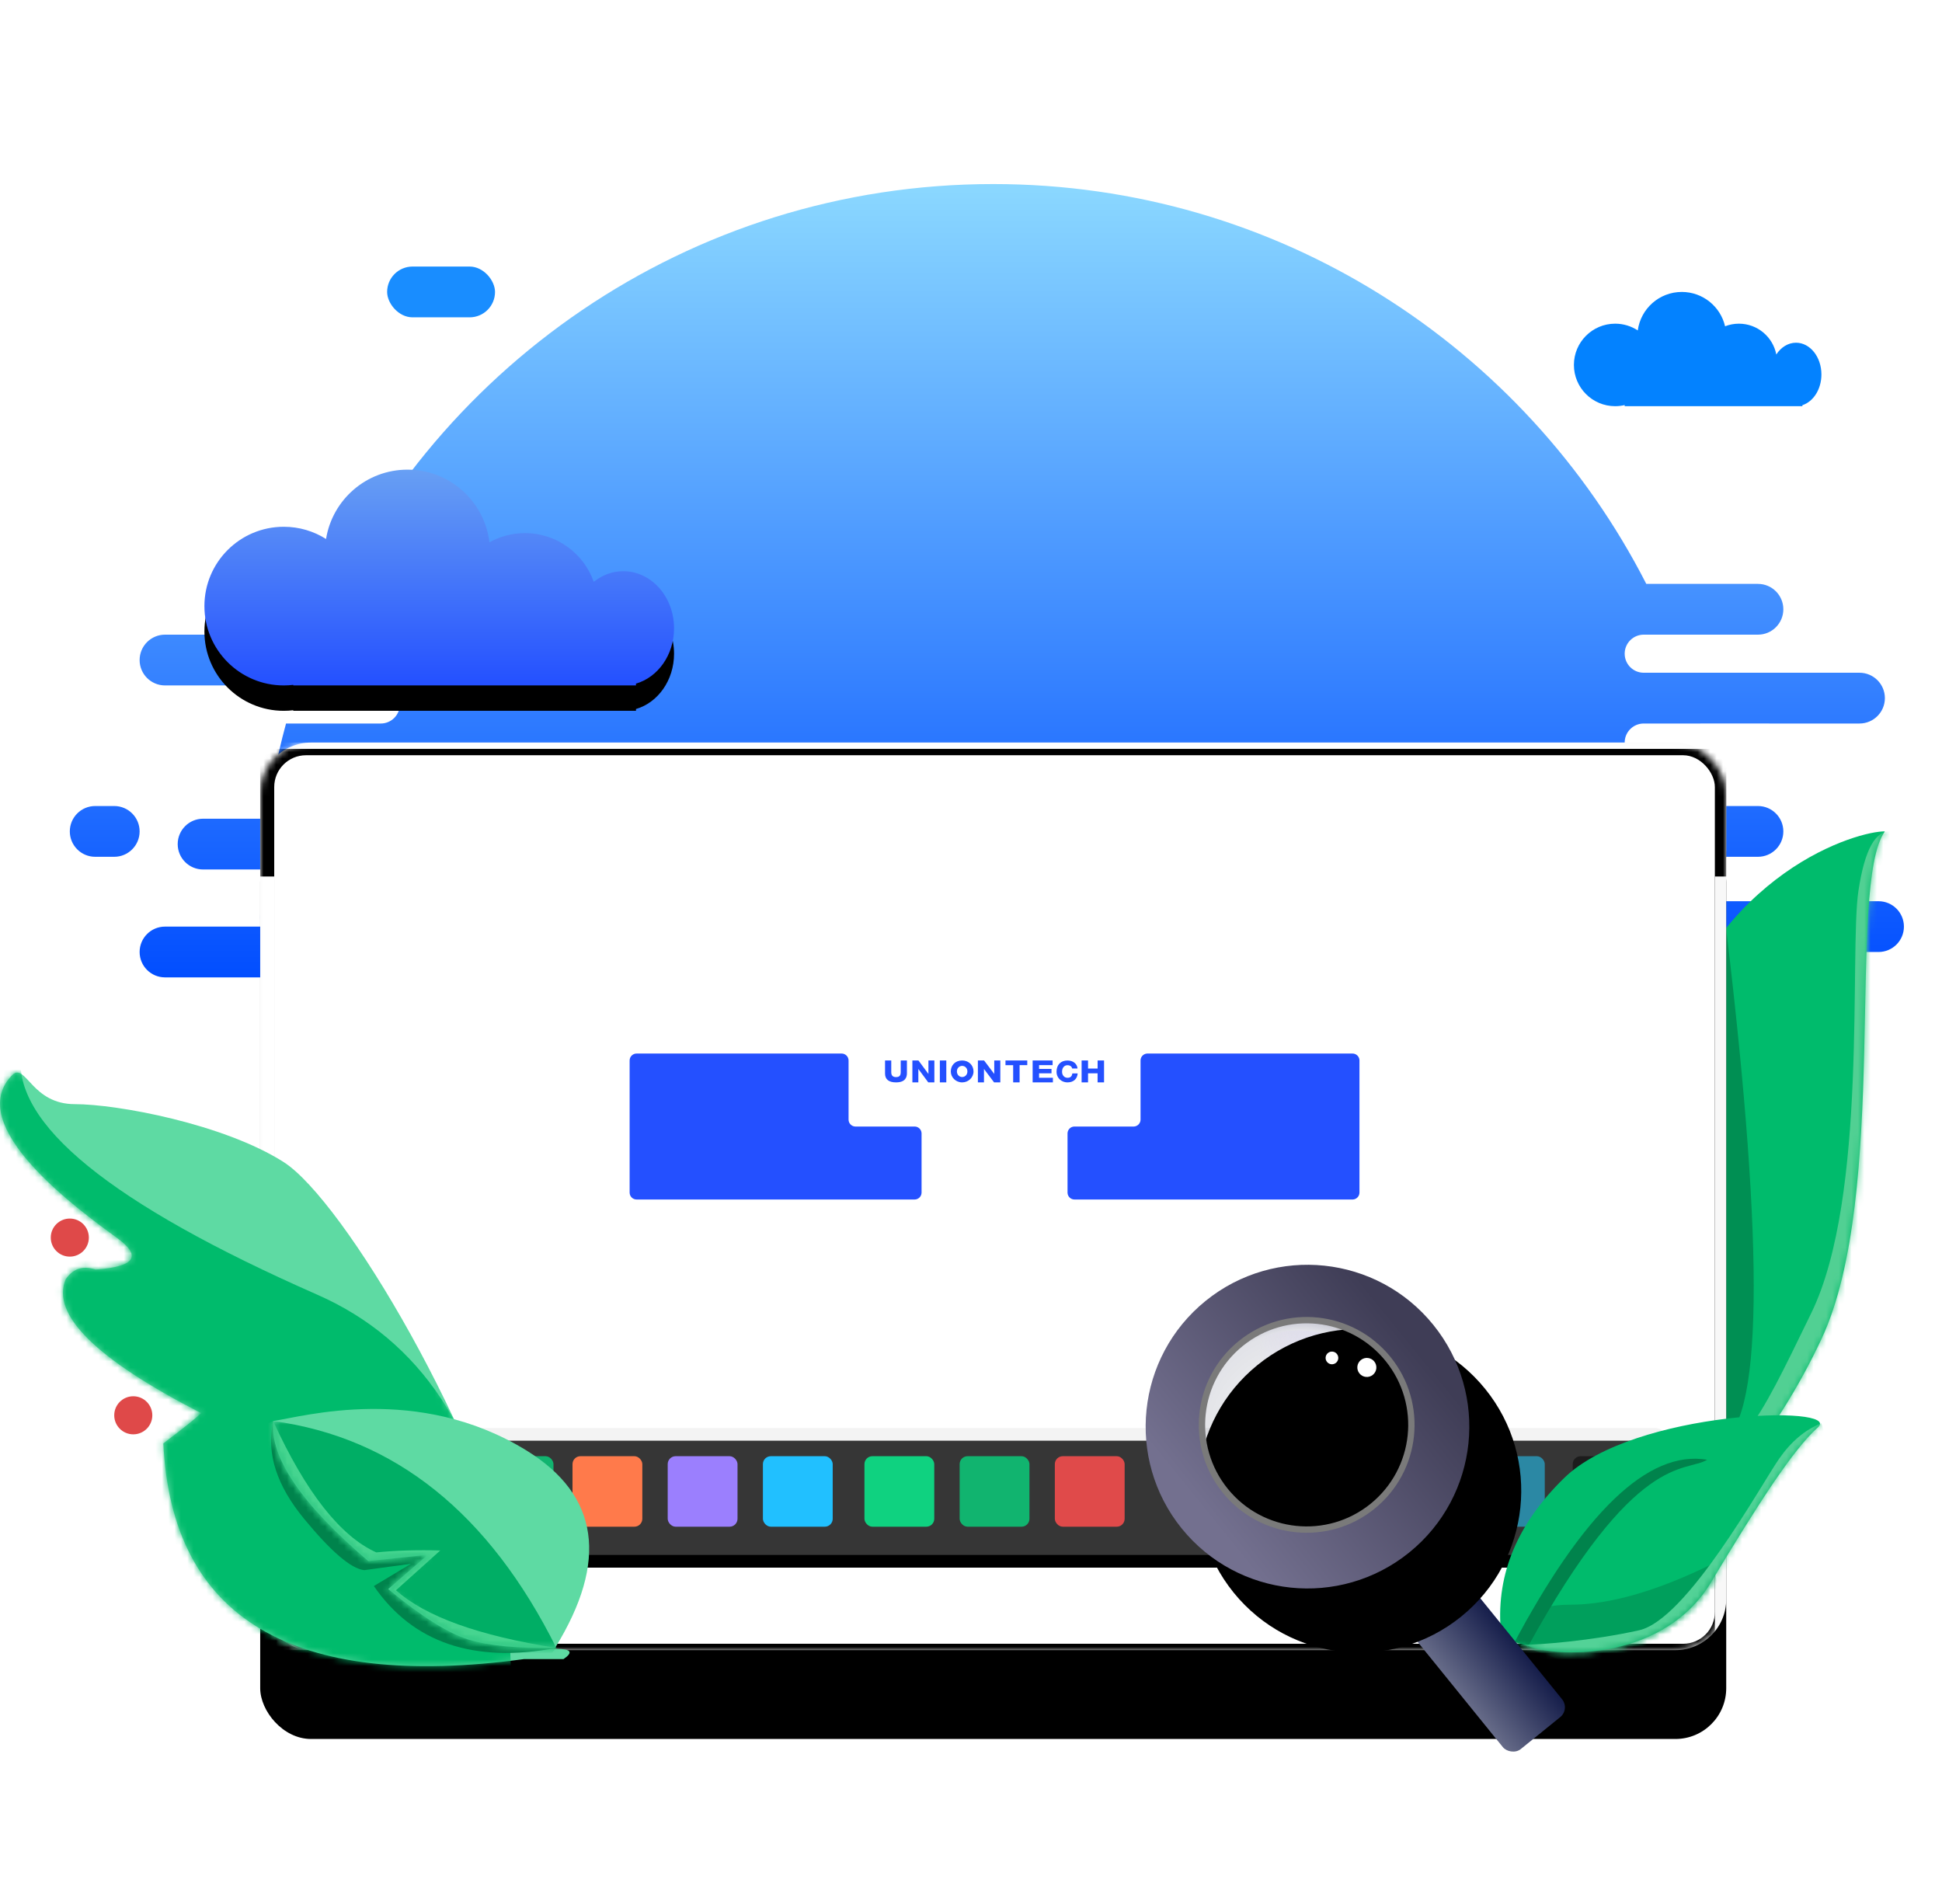 <?xml version="1.0" encoding="UTF-8"?>
<svg width="306px" height="300px" viewBox="0 0 306 300" version="1.1" xmlns="http://www.w3.org/2000/svg" xmlns:xlink="http://www.w3.org/1999/xlink">
    <title>dcc_Home image _300px_dark</title>
    <defs>
        <linearGradient x1="50%" y1="0%" x2="50%" y2="54.914%" id="linearGradient-1">
            <stop stop-color="#8AD7FF" offset="0%"></stop>
            <stop stop-color="#004CFF" offset="100%"></stop>
        </linearGradient>
        <path d="M14.352,118.293 C28.119,108.041 38.587,95.278 45.754,80.001 C56.506,57.087 49.655,8.527 55.754,0 C51.786,-0.096 29.251,6.001 20.503,35.001 C14.671,54.334 7.836,77.571 0,104.71 L14.352,118.293 Z" id="path-2"></path>
        <rect id="path-4" x="0" y="0" width="231" height="143" rx="8"></rect>
        <filter x="-22.5%" y="-26.6%" width="145.0%" height="172.7%" filterUnits="objectBoundingBox" id="filter-6">
            <feOffset dx="0" dy="14" in="SourceAlpha" result="shadowOffsetOuter1"></feOffset>
            <feGaussianBlur stdDeviation="15" in="shadowOffsetOuter1" result="shadowBlurOuter1"></feGaussianBlur>
            <feColorMatrix values="0 0 0 0 0   0 0 0 0 0   0 0 0 0 0  0 0 0 0.19 0" type="matrix" in="shadowBlurOuter1"></feColorMatrix>
        </filter>
        <rect id="path-7" x="0" y="0" width="231" height="17.105"></rect>
        <filter x="-7.4%" y="-76.0%" width="114.7%" height="298.8%" filterUnits="objectBoundingBox" id="filter-8">
            <feOffset dx="0" dy="4" in="SourceAlpha" result="shadowOffsetOuter1"></feOffset>
            <feGaussianBlur stdDeviation="5" in="shadowOffsetOuter1" result="shadowBlurOuter1"></feGaussianBlur>
            <feComposite in="shadowBlurOuter1" in2="SourceAlpha" operator="out" result="shadowBlurOuter1"></feComposite>
            <feColorMatrix values="0 0 0 0 0   0 0 0 0 0   0 0 0 0 0  0 0 0 0.03 0" type="matrix" in="shadowBlurOuter1"></feColorMatrix>
        </filter>
        <filter x="-4.5%" y="-38.0%" width="109.1%" height="222.8%" filterUnits="objectBoundingBox" id="filter-9">
            <feOffset dx="0" dy="1" in="SourceAlpha" result="shadowOffsetInner1"></feOffset>
            <feComposite in="shadowOffsetInner1" in2="SourceAlpha" operator="arithmetic" k2="-1" k3="1" result="shadowInnerInner1"></feComposite>
            <feColorMatrix values="0 0 0 0 1   0 0 0 0 1   0 0 0 0 1  0 0 0 0.6 0" type="matrix" in="shadowInnerInner1"></feColorMatrix>
        </filter>
        <path d="M188,10 L188,11 L182,11 L182,10 L188,10 Z M188,8 L188,9 L182,9 L182,8 L188,8 Z M186,6 L186,7 L182,7 L182,6 L186,6 Z" id="path-10"></path>
        <filter x="-183.3%" y="-140.0%" width="466.7%" height="540.0%" filterUnits="objectBoundingBox" id="filter-11">
            <feOffset dx="0" dy="4" in="SourceAlpha" result="shadowOffsetOuter1"></feOffset>
            <feGaussianBlur stdDeviation="3" in="shadowOffsetOuter1" result="shadowBlurOuter1"></feGaussianBlur>
            <feColorMatrix values="0 0 0 0 0.626   0 0 0 0 0.626   0 0 0 0 0.626  0 0 0 0.4 0" type="matrix" in="shadowBlurOuter1"></feColorMatrix>
        </filter>
        <rect id="path-12" x="0" y="0" width="227" height="140" rx="5"></rect>
        <filter x="-3.3%" y="-3.2%" width="106.6%" height="110.7%" filterUnits="objectBoundingBox" id="filter-14">
            <feOffset dx="0" dy="3" in="SourceAlpha" result="shadowOffsetOuter1"></feOffset>
            <feGaussianBlur stdDeviation="2" in="shadowOffsetOuter1" result="shadowBlurOuter1"></feGaussianBlur>
            <feColorMatrix values="0 0 0 0 0   0 0 0 0 0   0 0 0 0 0  0 0 0 0.1 0" type="matrix" in="shadowBlurOuter1"></feColorMatrix>
        </filter>
        <filter x="-17.4%" y="-87.0%" width="134.8%" height="273.9%" filterUnits="objectBoundingBox" id="filter-15">
            <feOffset dx="0" dy="3" in="SourceAlpha" result="shadowOffsetOuter1"></feOffset>
            <feGaussianBlur stdDeviation="3.5" in="shadowOffsetOuter1" result="shadowBlurOuter1"></feGaussianBlur>
            <feColorMatrix values="0 0 0 0 0.141   0 0 0 0 0.314   0 0 0 0 1  0 0 0 0.321 0" type="matrix" in="shadowBlurOuter1" result="shadowMatrixOuter1"></feColorMatrix>
            <feMerge>
                <feMergeNode in="shadowMatrixOuter1"></feMergeNode>
                <feMergeNode in="SourceGraphic"></feMergeNode>
            </feMerge>
        </filter>
        <rect id="path-16" x="0" y="0" width="209" height="20" rx="2.5"></rect>
        <filter x="-3.3%" y="-25.0%" width="106.7%" height="170.0%" filterUnits="objectBoundingBox" id="filter-17">
            <feOffset dx="0" dy="2" in="SourceAlpha" result="shadowOffsetOuter1"></feOffset>
            <feGaussianBlur stdDeviation="2" in="shadowOffsetOuter1" result="shadowBlurOuter1"></feGaussianBlur>
            <feComposite in="shadowBlurOuter1" in2="SourceAlpha" operator="out" result="shadowBlurOuter1"></feComposite>
            <feColorMatrix values="0 0 0 0 0   0 0 0 0 0   0 0 0 0 0  0 0 0 0.12 0" type="matrix" in="shadowBlurOuter1"></feColorMatrix>
        </filter>
        <path d="M2.456,35.5 C2.829,35.245 4.525,35.61 7.544,36.598 C12.072,38.079 28.238,38.575 35.634,26.274 C43.03,13.972 48.478,5.46 52.451,1.897 C56.425,-1.666 23.463,-0.841 12.474,9.869 C5.148,17.008 1.809,24.926 2.456,33.622 C0.819,34.621 -1.62003744e-12,35.247 -1.62003744e-12,35.5 C-1.62003744e-12,35.753 0.819,35.753 2.456,35.5 Z" id="path-18"></path>
        <path d="M82.572,92.413 C46.025,97.331 27.08,86.003 25.736,58.431 C29.027,55.933 31.01,54.341 31.686,53.654 C15.139,45.16 8.025,38.136 10.345,32.581 C11.486,30.888 13.06,30.372 15.067,31.034 C21.269,30.591 22.403,28.937 18.468,26.074 C12.565,21.778 -6.2,8.235 2.073,0.249 C4.123,-1.311 5.097,4.975 11.783,4.975 C18.468,4.975 35.183,8.074 44.655,14.074 C54.127,20.074 75.962,56.875 82.572,84.856 C84.419,88.65 84.227,90.805 87.687,90.805 C89.994,90.805 90.364,91.341 88.796,92.413 L82.572,92.413 Z" id="path-20"></path>
        <path d="M44.759,37.639 C38.869,37.748 34.325,37.314 31.125,36.338 C27.925,35.361 23.704,32.708 18.461,28.38 L24.721,22.973 L15.305,23.957 C4.79,14.987 -0.203,7.635 0.326,1.903 C5.076,1.203 23.146,-4.016 40.27,6.558 C51.686,13.607 53.182,23.968 44.759,37.639 Z" id="path-22"></path>
        <filter x="-49.0%" y="-29.6%" width="197.3%" height="159.2%" filterUnits="objectBoundingBox" id="filter-24">
            <feOffset dx="0" dy="2" in="SourceAlpha" result="shadowOffsetOuter1"></feOffset>
            <feGaussianBlur stdDeviation="5.5" in="shadowOffsetOuter1" result="shadowBlurOuter1"></feGaussianBlur>
            <feColorMatrix values="0 0 0 0 0   0 0 0 0 0   0 0 0 0 0  0 0 0 0.2 0" type="matrix" in="shadowBlurOuter1" result="shadowMatrixOuter1"></feColorMatrix>
            <feMerge>
                <feMergeNode in="shadowMatrixOuter1"></feMergeNode>
                <feMergeNode in="SourceGraphic"></feMergeNode>
            </feMerge>
        </filter>
        <linearGradient x1="50%" y1="-35.432%" x2="50%" y2="100%" id="linearGradient-25">
            <stop stop-color="#525878" offset="0%"></stop>
            <stop stop-color="#D8D8D8" offset="100%"></stop>
        </linearGradient>
        <linearGradient x1="0%" y1="44.914%" x2="100%" y2="44.914%" id="linearGradient-26">
            <stop stop-color="#666B88" offset="0%"></stop>
            <stop stop-color="#161E4B" offset="100%"></stop>
        </linearGradient>
        <radialGradient cx="50%" cy="50%" fx="50%" fy="50%" r="55.712%" gradientTransform="translate(0.5,0.5),scale(1,1),translate(-0.5,-0.5)" id="radialGradient-27">
            <stop stop-color="#01001F" stop-opacity="0.036" offset="0%"></stop>
            <stop stop-color="#000636" stop-opacity="0.219" offset="81.152%"></stop>
            <stop stop-color="#01003C" stop-opacity="0.688" offset="100%"></stop>
        </radialGradient>
        <ellipse id="path-28" cx="18.637" cy="18.369" rx="18.371" ry="18.369"></ellipse>
        <radialGradient cx="20.831%" cy="86.284%" fx="20.831%" fy="86.284%" r="74.767%" gradientTransform="translate(0.208,0.863),scale(0.898,1),rotate(-59.185),translate(-0.208,-0.863)" id="radialGradient-30">
            <stop stop-color="#AED6FA" stop-opacity="0.515" offset="0.037%"></stop>
            <stop stop-color="#B385FF" stop-opacity="0" offset="100%"></stop>
        </radialGradient>
        <linearGradient x1="0%" y1="50%" x2="100%" y2="50%" id="linearGradient-31">
            <stop stop-color="#73708F" offset="0%"></stop>
            <stop stop-color="#3F3D56" offset="100%"></stop>
        </linearGradient>
        <circle id="path-32" cx="25.5" cy="25.5" r="25.5"></circle>
        <filter x="-12.7%" y="-12.7%" width="125.5%" height="125.5%" filterUnits="objectBoundingBox" id="filter-33">
            <feOffset dx="0" dy="13" in="SourceAlpha" result="shadowOffsetInner1"></feOffset>
            <feComposite in="shadowOffsetInner1" in2="SourceAlpha" operator="arithmetic" k2="-1" k3="1" result="shadowInnerInner1"></feComposite>
            <feColorMatrix values="0 0 0 0 0.631   0 0 0 0 0.631   0 0 0 0 0.631  0 0 0 0.5 0" type="matrix" in="shadowInnerInner1"></feColorMatrix>
        </filter>
        <linearGradient x1="50%" y1="-73.341%" x2="50%" y2="100%" id="linearGradient-34">
            <stop stop-color="#99D9EB" offset="0%"></stop>
            <stop stop-color="#2450FF" offset="100%"></stop>
        </linearGradient>
        <path d="M46.21,79 L46.211,78.911 C45.719,78.97 45.218,79 44.71,79 C37.806,79 32.21,73.404 32.21,66.5 C32.21,59.596 37.806,54 44.71,54 C47.16,54 49.446,54.705 51.376,55.924 C52.369,49.731 57.737,45 64.21,45 C70.865,45 76.352,50.001 77.118,56.45 C78.774,55.526 80.68,55 82.71,55 C87.721,55 91.984,58.205 93.559,62.677 C94.869,61.621 96.475,61 98.21,61 C102.628,61 106.21,65.029 106.21,70 C106.21,74.193 103.661,77.717 100.211,78.716 L100.21,79 L46.21,79 Z" id="path-35"></path>
        <filter x="-14.9%" y="-20.6%" width="129.7%" height="164.7%" filterUnits="objectBoundingBox" id="filter-36">
            <feOffset dx="0" dy="4" in="SourceAlpha" result="shadowOffsetOuter1"></feOffset>
            <feGaussianBlur stdDeviation="3" in="shadowOffsetOuter1" result="shadowBlurOuter1"></feGaussianBlur>
            <feColorMatrix values="0 0 0 0 0.408   0 0 0 0 0.665   0 0 0 0 1  0 0 0 0.4 0" type="matrix" in="shadowBlurOuter1"></feColorMatrix>
        </filter>
    </defs>
    <g id="dcc_Home-image-_300px_dark" stroke="none" stroke-width="1" fill="none" fill-rule="evenodd">
        <rect id="矩形" fill="#FF6969" opacity="0" x="6" y="0" width="300" height="300"></rect>
        <g id="编组-68" transform="translate(0, 29)">
            <path d="M256,35 L256.001,34.826 C255.519,34.94 255.017,35 254.5,35 C250.91,35 248,32.09 248,28.5 C248,24.91 250.91,22 254.5,22 C255.816,22 257.04,22.391 258.063,23.063 C258.521,19.64 261.452,17 265,17 C268.319,17 271.099,19.31 271.819,22.41 C272.494,22.145 273.23,22 274,22 C276.922,22 279.357,24.089 279.891,26.855 C280.623,25.724 281.744,25 283,25 C285.209,25 287,27.239 287,30 C287,32.33 285.726,34.287 284.001,34.842 L284,35 L256,35 Z" id="形状结合备份-2" fill="#0081FF" opacity="0.987"></path>
            <path d="M156.5,0 C201.384,0 240.288,25.602 259.405,62.999 L277,63 C279.209,63 281,64.791 281,67 C281,69.209 279.209,71 277,71 L263.116,70.999 L263.115,71 L259,71 C257.402,71 256.096,72.249 256.005,73.824 L256,74 C256,75.657 257.343,77 259,77 L259,77 L293,77 C295.209,77 297,78.791 297,81 C297,83.209 295.209,85 293,85 L267.93,84.999 L267.93,85 L259,85 C257.402,85 256.096,86.249 256.005,87.824 L256,88 C256,89.657 257.343,91 259,91 L259,91 L269.396,91 C269.895,93.308 270.324,95.642 270.683,97.999 L277,98 C279.209,98 281,99.791 281,102 C281,104.209 279.209,106 277,106 L271.615,106 C271.803,108.315 271.924,110.649 271.973,113 L296,113 C298.209,113 300,114.791 300,117 C300,119.209 298.209,121 296,121 L271.871,121.001 C269,182.235 218.445,231 156.5,231 C95.91,231 46.217,184.345 41.385,125.001 L26,125 C23.791,125 22,123.209 22,121 C22,118.791 23.791,117 26,117 L41.012,117 L41,115.5 C41,112.981 41.081,110.48 41.24,108.001 L32,108 C29.791,108 28,106.209 28,104 C28,101.791 29.791,100 32,100 L60,100 C61.657,100 63,98.657 63,97 C63,95.343 61.657,94 60,94 L60,94 L42.997,94 C43.57,90.956 44.263,87.955 45.07,85.001 L60,85 C61.657,85 63,83.657 63,82 C63,80.343 61.657,79 60,79 L60,79 L26,79 C23.791,79 22,77.209 22,75 C22,72.791 23.791,71 26,71 L49.884,70.999 C67.309,29.301 108.483,0 156.5,0 Z M18,98 C20.209,98 22,99.791 22,102 C22,104.209 20.209,106 18,106 L15,106 C12.791,106 11,104.209 11,102 C11,99.791 12.791,98 15,98 L18,98 Z" id="形状结合" fill="url(#linearGradient-1)"></path>
            <rect id="矩形备份-55" fill="#0081FF" opacity="0.899" x="61" y="13" width="17" height="8" rx="4"></rect>
            <g id="编组-66" transform="translate(241.246, 101.999)">
                <mask id="mask-3" fill="white">
                    <use xlink:href="#path-2"></use>
                </mask>
                <use id="路径-29" fill="#00BB6C" xlink:href="#path-2"></use>
                <path d="M56.717,2.43208231e-14 C54.271,-0.214 52.562,2.899 51.59,9.34 C50.13,19.001 53.108,57.501 44.167,75.871 C35.227,94.242 33.289,98.754 21.114,102.916 C12.997,105.69 17.069,112.916 33.33,124.594 L61.445,74.001 L56.717,2.43208231e-14 Z" id="路径-30" fill="#51D093" mask="url(#mask-3)"></path>
                <path d="M28.681,15.92 L30.754,15.428 C36.89,66.692 36.508,93.717 29.606,96.505 C22.705,99.292 17.62,96.791 14.352,89.001 L28.681,15.92 Z" id="路径-2" fill="#008F53" mask="url(#mask-3)"></path>
            </g>
            <g id="编组-64" transform="translate(41, 88)">
                <mask id="mask-5" fill="white">
                    <use xlink:href="#path-4"></use>
                </mask>
                <g id="矩形">
                    <use fill="black" fill-opacity="1" filter="url(#filter-6)" xlink:href="#path-4"></use>
                    <use fill="#F8F8F8" fill-rule="evenodd" xlink:href="#path-4"></use>
                </g>
                <g id="编组-63" mask="url(#mask-5)">
                    <rect id="矩形" fill="#FFFFFF" x="51" y="25" width="172.908" height="110.842" rx="8"></rect>
                    <rect id="矩形" fill="#FFFFFF" x="0" y="17.105" width="45.107" height="125.895"></rect>
                    <g id="矩形">
                        <use fill="black" fill-opacity="1" filter="url(#filter-8)" xlink:href="#path-7"></use>
                        <use fill-opacity="0.8" fill="#FFFFFF" fill-rule="evenodd" xlink:href="#path-7"></use>
                        <use fill="black" fill-opacity="1" filter="url(#filter-9)" xlink:href="#path-7"></use>
                    </g>
                    <g id="形状结合">
                        <use fill="black" fill-opacity="1" filter="url(#filter-11)" xlink:href="#path-10"></use>
                        <use fill="#D8D8D8" fill-rule="evenodd" xlink:href="#path-10"></use>
                    </g>
                    <circle id="椭圆形" fill="#EBF3DD" cx="138" cy="58" r="18"></circle>
                    <rect id="矩形" fill="#EBF3DD" x="113" y="88" width="49" height="6"></rect>
                    <rect id="矩形备份-47" fill="#EBF3DD" x="96" y="97" width="84" height="6"></rect>
                </g>
                <g id="Group" mask="url(#mask-5)">
                    <g transform="translate(2.21, 2)">
                        <mask id="mask-13" fill="white">
                            <use xlink:href="#path-12"></use>
                        </mask>
                        <g id="Mask" stroke="none" fill="none">
                            <use fill="black" fill-opacity="1" filter="url(#filter-14)" xlink:href="#path-12"></use>
                            <use fill="#FFFFFF" fill-rule="evenodd" xlink:href="#path-12"></use>
                        </g>
                        <g id="distribution_logo" filter="url(#filter-15)" stroke="none" stroke-width="1" fill="none" fill-rule="evenodd" mask="url(#mask-13)">
                            <g transform="translate(56, 44)" fill="#2450FF" fill-rule="nonzero" id="形状结合">
                                <path d="M33.403,0 C34.008,0 34.498,0.49 34.498,1.095 L34.498,10.406 C34.498,10.984 34.945,11.457 35.511,11.499 L35.593,11.502 L44.905,11.501 C45.483,11.5 45.956,11.947 45.998,12.514 L46.001,12.596 L46.001,21.905 C46.001,22.51 45.51,23 44.905,23 L1.095,23 C0.49,23 0,22.51 0,21.905 L0,1.095 C0,0.49 0.49,0 1.095,0 L33.403,0 Z M113.905,0 C114.482,0 114.955,0.447 114.997,1.013 L115,1.095 L115,21.905 C115,22.482 114.553,22.955 113.987,22.997 L113.905,23 L70.095,23 C69.518,23 69.045,22.553 69.003,21.987 L69,21.905 L69,12.596 L69.003,12.514 C69.042,11.976 69.471,11.545 70.009,11.504 L70.095,11.501 L79.408,11.502 L79.49,11.499 C80.028,11.459 80.459,11.03 80.5,10.492 L80.504,10.406 L80.504,1.095 C80.504,0.518 80.95,0.045 81.517,0.003 L81.599,0 L113.905,0 Z M68.989,1.096 C69.955,1.096 70.493,1.681 70.562,2.281 L70.568,2.356 L69.73,2.356 C69.717,2.234 69.57,1.838 68.992,1.838 C68.508,1.838 68.139,2.219 68.139,2.87 C68.139,3.441 68.51,3.822 69.002,3.822 C69.499,3.822 69.686,3.554 69.748,3.197 L69.758,3.129 L70.597,3.129 C70.541,3.945 69.996,4.547 68.977,4.547 C68.152,4.547 67.269,3.951 67.269,2.856 C67.269,1.759 67.959,1.096 68.989,1.096 Z M52.396,1.095 C53.461,1.095 54.186,1.867 54.186,2.82 C54.186,3.773 53.385,4.546 52.396,4.546 C51.408,4.546 50.606,3.773 50.606,2.82 C50.606,1.867 51.282,1.095 52.396,1.095 Z M49.899,1.096 L49.899,4.545 L48.882,4.545 L48.882,1.096 L49.899,1.096 Z M66.649,1.095 L66.649,1.827 L64.517,1.827 L64.517,2.424 L66.474,2.424 L66.474,3.116 L64.517,3.116 L64.517,3.814 L66.694,3.814 L66.694,4.545 L63.503,4.545 L63.503,1.095 L66.649,1.095 Z M62.656,1.095 L62.656,1.827 L61.448,1.827 L61.448,4.545 L60.434,4.545 L60.434,1.832 L59.223,1.832 L59.223,1.095 L62.656,1.095 Z M41.225,1.095 L41.225,2.94 C41.225,3.496 41.508,3.712 41.974,3.712 C42.53,3.712 42.716,3.455 42.716,2.913 L42.716,1.095 L43.693,1.095 L43.693,3.094 C43.693,3.71 43.475,4.545 41.966,4.545 C40.866,4.545 40.245,4.087 40.245,3.163 L40.245,1.095 L41.225,1.095 Z M45.512,1.095 L47.082,3.216 L47.082,1.095 L48.018,1.095 L48.018,4.545 L47.056,4.545 L45.493,2.429 L45.493,4.545 L44.554,4.545 L44.554,1.095 L45.512,1.095 Z M55.854,1.095 L57.454,3.216 L57.454,1.095 L58.409,1.095 L58.409,4.545 L57.428,4.545 L55.834,2.429 L55.834,4.545 L54.877,4.545 L54.877,1.095 L55.854,1.095 Z M72.232,1.095 L72.232,2.367 L73.741,2.367 L73.741,1.095 L74.755,1.095 L74.755,4.545 L73.736,4.545 L73.736,3.114 L72.232,3.114 L72.232,4.545 L71.218,4.545 L71.218,1.095 L72.232,1.095 Z M52.396,1.944 C51.94,1.944 51.569,2.307 51.569,2.82 C51.569,3.334 51.94,3.701 52.396,3.701 C52.853,3.701 53.223,3.334 53.223,2.82 C53.223,2.307 52.853,1.944 52.396,1.944 Z"></path>
                            </g>
                        </g>
                        <g id="编组-2" stroke="none" stroke-width="1" fill="none" fill-rule="evenodd" mask="url(#mask-13)">
                            <g transform="translate(11, 106)">
                                <g id="Rectangle" fill="none">
                                    <use fill="black" fill-opacity="1" filter="url(#filter-17)" xlink:href="#path-16"></use>
                                    <use fill-opacity="0.258" fill="#D2D2D2" fill-rule="evenodd" xlink:href="#path-16"></use>
                                </g>
                                <ellipse id="Oval" fill="#2876E8" fill-rule="evenodd" cx="9.9" cy="10" rx="5.5" ry="5.556"></ellipse>
                                <rect id="Rectangle" fill="#11B46F" fill-rule="evenodd" x="22" y="4.444" width="11" height="11.111" rx="1.25"></rect>
                                <rect id="Rectangle" fill="#11B46F" fill-rule="evenodd" x="97" y="4.444" width="11" height="11.111" rx="1.25"></rect>
                                <rect id="Rectangle" fill-opacity="0.545" fill="#21CBFF" fill-rule="evenodd" x="178.2" y="4.444" width="11" height="11.111" rx="1.25"></rect>
                                <rect id="Rectangle" fill="#0FD280" fill-rule="evenodd" x="82" y="4.444" width="11" height="11.111" rx="1.25"></rect>
                                <rect id="Rectangle" fill-opacity="0.424" fill="#5A00FF" fill-rule="evenodd" x="162.8" y="4.444" width="11" height="11.111" rx="1.25"></rect>
                                <rect id="Rectangle" fill="#FF7A4B" fill-rule="evenodd" x="36" y="4.444" width="11" height="11.111" rx="1.25"></rect>
                                <rect id="Rectangle备份" fill="#9B7FFE" fill-rule="evenodd" x="51" y="4.444" width="11" height="11.111" rx="1.25"></rect>
                                <rect id="Rectangle备份-2" fill="#21C0FF" fill-rule="evenodd" x="66" y="4.444" width="11" height="11.111" rx="1.25"></rect>
                                <rect id="Rectangle" fill="#E04A4A" fill-rule="evenodd" x="112" y="4.444" width="11" height="11.111" rx="1.25"></rect>
                                <rect id="Rectangle" fill-opacity="0.475" fill="#000000" fill-rule="evenodd" x="193.6" y="4.444" width="11" height="11.111" rx="1.25"></rect>
                            </g>
                        </g>
                    </g>
                </g>
            </g>
            <g id="编组-65" transform="translate(234, 194)">
                <mask id="mask-19" fill="white">
                    <use xlink:href="#path-18"></use>
                </mask>
                <use id="路径-25" fill="#00BB6C" xlink:href="#path-18"></use>
                <path d="M35.857,23.391 C27.11,27.692 19.642,29.842 13.453,29.842 C7.264,29.842 4.995,32.113 6.644,36.656 L20.99,41.793 L38.951,36.128 L35.857,23.391 Z" id="路径-28" fill="#009F5C" mask="url(#mask-19)"></path>
                <path d="M4.17,36.656 C15.418,15.302 25.695,5.419 35,7.006 C31.525,9.096 23.716,5.529 6.644,36.656 C5.709,37.268 4.884,37.268 4.17,36.656 Z" id="路径-26" fill="#00834C" mask="url(#mask-19)"></path>
                <path d="M53,1.252 C50.449,2.262 48.229,4.125 46.34,6.841 C43.507,10.915 31.843,32.184 24.275,33.872 C16.708,35.56 8.446,36.163 6.033,36.163 C4.425,36.163 6.389,38.658 11.927,43.648 C39.018,42.15 52.637,41.011 52.782,40.231 C52.927,39.451 54.005,29.679 56.015,10.915 L53,1.252 Z" id="路径-27" fill="#53D297" mask="url(#mask-19)"></path>
            </g>
            <g id="编组" transform="translate(0, 140)">
                <mask id="mask-21" fill="white">
                    <use xlink:href="#path-20"></use>
                </mask>
                <use id="路径-22" fill="#5EDAA3" xlink:href="#path-20"></use>
                <path d="M3.324,-3 C1.855,8 17.413,20.667 50,35 C82.587,49.333 89.087,94.001 69.5,169.003 C35.192,123.668 8.828,88 -9.592,62 C-28.012,36 -23.707,14.333 3.324,-3 Z" id="路径-23" fill="#00BB6C" mask="url(#mask-21)"></path>
                <circle id="椭圆形" fill="#DF4949" cx="21" cy="54" r="3"></circle>
                <circle id="椭圆形备份-22" fill="#DF4949" cx="11" cy="26" r="3"></circle>
            </g>
            <g id="编组-67" transform="translate(42.712, 193)">
                <path d="M0.288,2.252 C-0.72,7.089 0.917,12.107 5.199,17.305 C9.48,22.503 12.645,25.201 14.692,25.398 L22.068,24.391 L16.197,27.901 C22.35,36.849 31.935,40.1 44.954,37.656 C42.301,33.375 39.364,29.92 36.143,27.292 L20.841,15.875 L0.288,2.252 Z" id="路径-31" fill="#00834C"></path>
                <mask id="mask-23" fill="white">
                    <use xlink:href="#path-22"></use>
                </mask>
                <use id="路径-20" fill="#5EDAA3" xlink:href="#path-22"></use>
                <path d="M44.954,37.656 C34.354,16.422 19.478,4.504 0.326,1.903 C-18.826,-0.699 -20.672,1.173 -5.212,7.518 L16.177,37.656 L37.266,46.182 L44.954,37.656 Z" id="路径-21" fill="#00AE65" mask="url(#mask-23)"></path>
                <path d="M0.326,1.903 C5.495,13.159 10.913,20.059 16.58,22.604 C19.776,22.292 23.137,22.19 26.665,22.297 L19.68,28.568 C24.315,32.71 32.74,35.74 44.954,37.656 C57.169,39.572 57.863,40.964 47.036,41.832 L16.58,36.711 L11.15,27.991 L3.042,14.857 L-2.536,3.178 L0.326,1.903 Z" id="路径-24" fill="#46D590" mask="url(#mask-23)"></path>
            </g>
            <g id="放大镜" filter="url(#filter-24)" transform="translate(215.144, 208.428) rotate(-39) translate(-215.144, -208.428) translate(188.778, 165.362)">
                <rect id="矩形" fill="url(#linearGradient-25)" x="20.693" y="47.994" width="8" height="11"></rect>
                <rect id="矩形" fill="url(#linearGradient-26)" x="19.375" y="54.131" width="12" height="32" rx="2"></rect>
                <g id="编组-61" opacity="0.533" transform="translate(25.521, 26.264) rotate(60) translate(-25.521, -26.264) translate(6.521, 7.764)">
                    <mask id="mask-29" fill="white">
                        <use xlink:href="#path-28"></use>
                    </mask>
                    <use id="椭圆形备份-17" stroke="#979797" fill="url(#radialGradient-27)" fill-rule="nonzero" xlink:href="#path-28"></use>
                    <path d="M8.449,1.619 C8.248,1.284 8.388,1.723 8.171,2.045 C3.359,9.172 5.201,18.614 11.996,23.917 C18.79,29.219 28.488,28.318 34.296,22.091 C30.779,21.09 27.476,19.643 24.419,17.82 C17.876,13.918 12.454,8.291 8.449,1.619 Z" id="路径" fill="url(#radialGradient-30)" fill-rule="nonzero" style="mix-blend-mode: lighten;" mask="url(#mask-29)" transform="translate(19.885, 14.443) rotate(168) translate(-19.885, -14.443) "></path>
                    <ellipse id="椭圆形" fill="#FFFFFF" mask="url(#mask-29)" cx="22.434" cy="9.728" rx="1" ry="1"></ellipse>
                    <path d="M22.759,5.356 C21.913,4.669 21.904,4.102 23.497,3.49 C25.09,2.877 31.472,6.545 31.49,9.984 C24.234,3.206 23.604,6.043 22.759,5.356 Z" id="路径-3" mask="url(#mask-29)"></path>
                </g>
                <g id="编组-64" transform="translate(1.731, 0)">
                    <g id="椭圆形">
                        <use fill="black" fill-opacity="1" filter="url(#filter-33)" xlink:href="#path-32"></use>
                        <circle stroke="url(#linearGradient-31)" stroke-width="9" stroke-linejoin="square" cx="25.5" cy="25.5" r="21"></circle>
                    </g>
                    <circle id="椭圆形备份-22" stroke="#7A7A7A" cx="25.574" cy="25.203" r="16.5"></circle>
                    <circle id="椭圆形" fill="#FFFFFF" cx="35.308" cy="19.512" r="1"></circle>
                    <circle id="椭圆形备份-23" fill="#FFFFFF" cx="38.638" cy="24.139" r="1.5"></circle>
                </g>
            </g>
            <g id="形状结合">
                <use fill="black" fill-opacity="1" filter="url(#filter-36)" xlink:href="#path-35"></use>
                <use fill="url(#linearGradient-34)" fill-rule="evenodd" xlink:href="#path-35"></use>
            </g>
        </g>
    </g>
</svg>